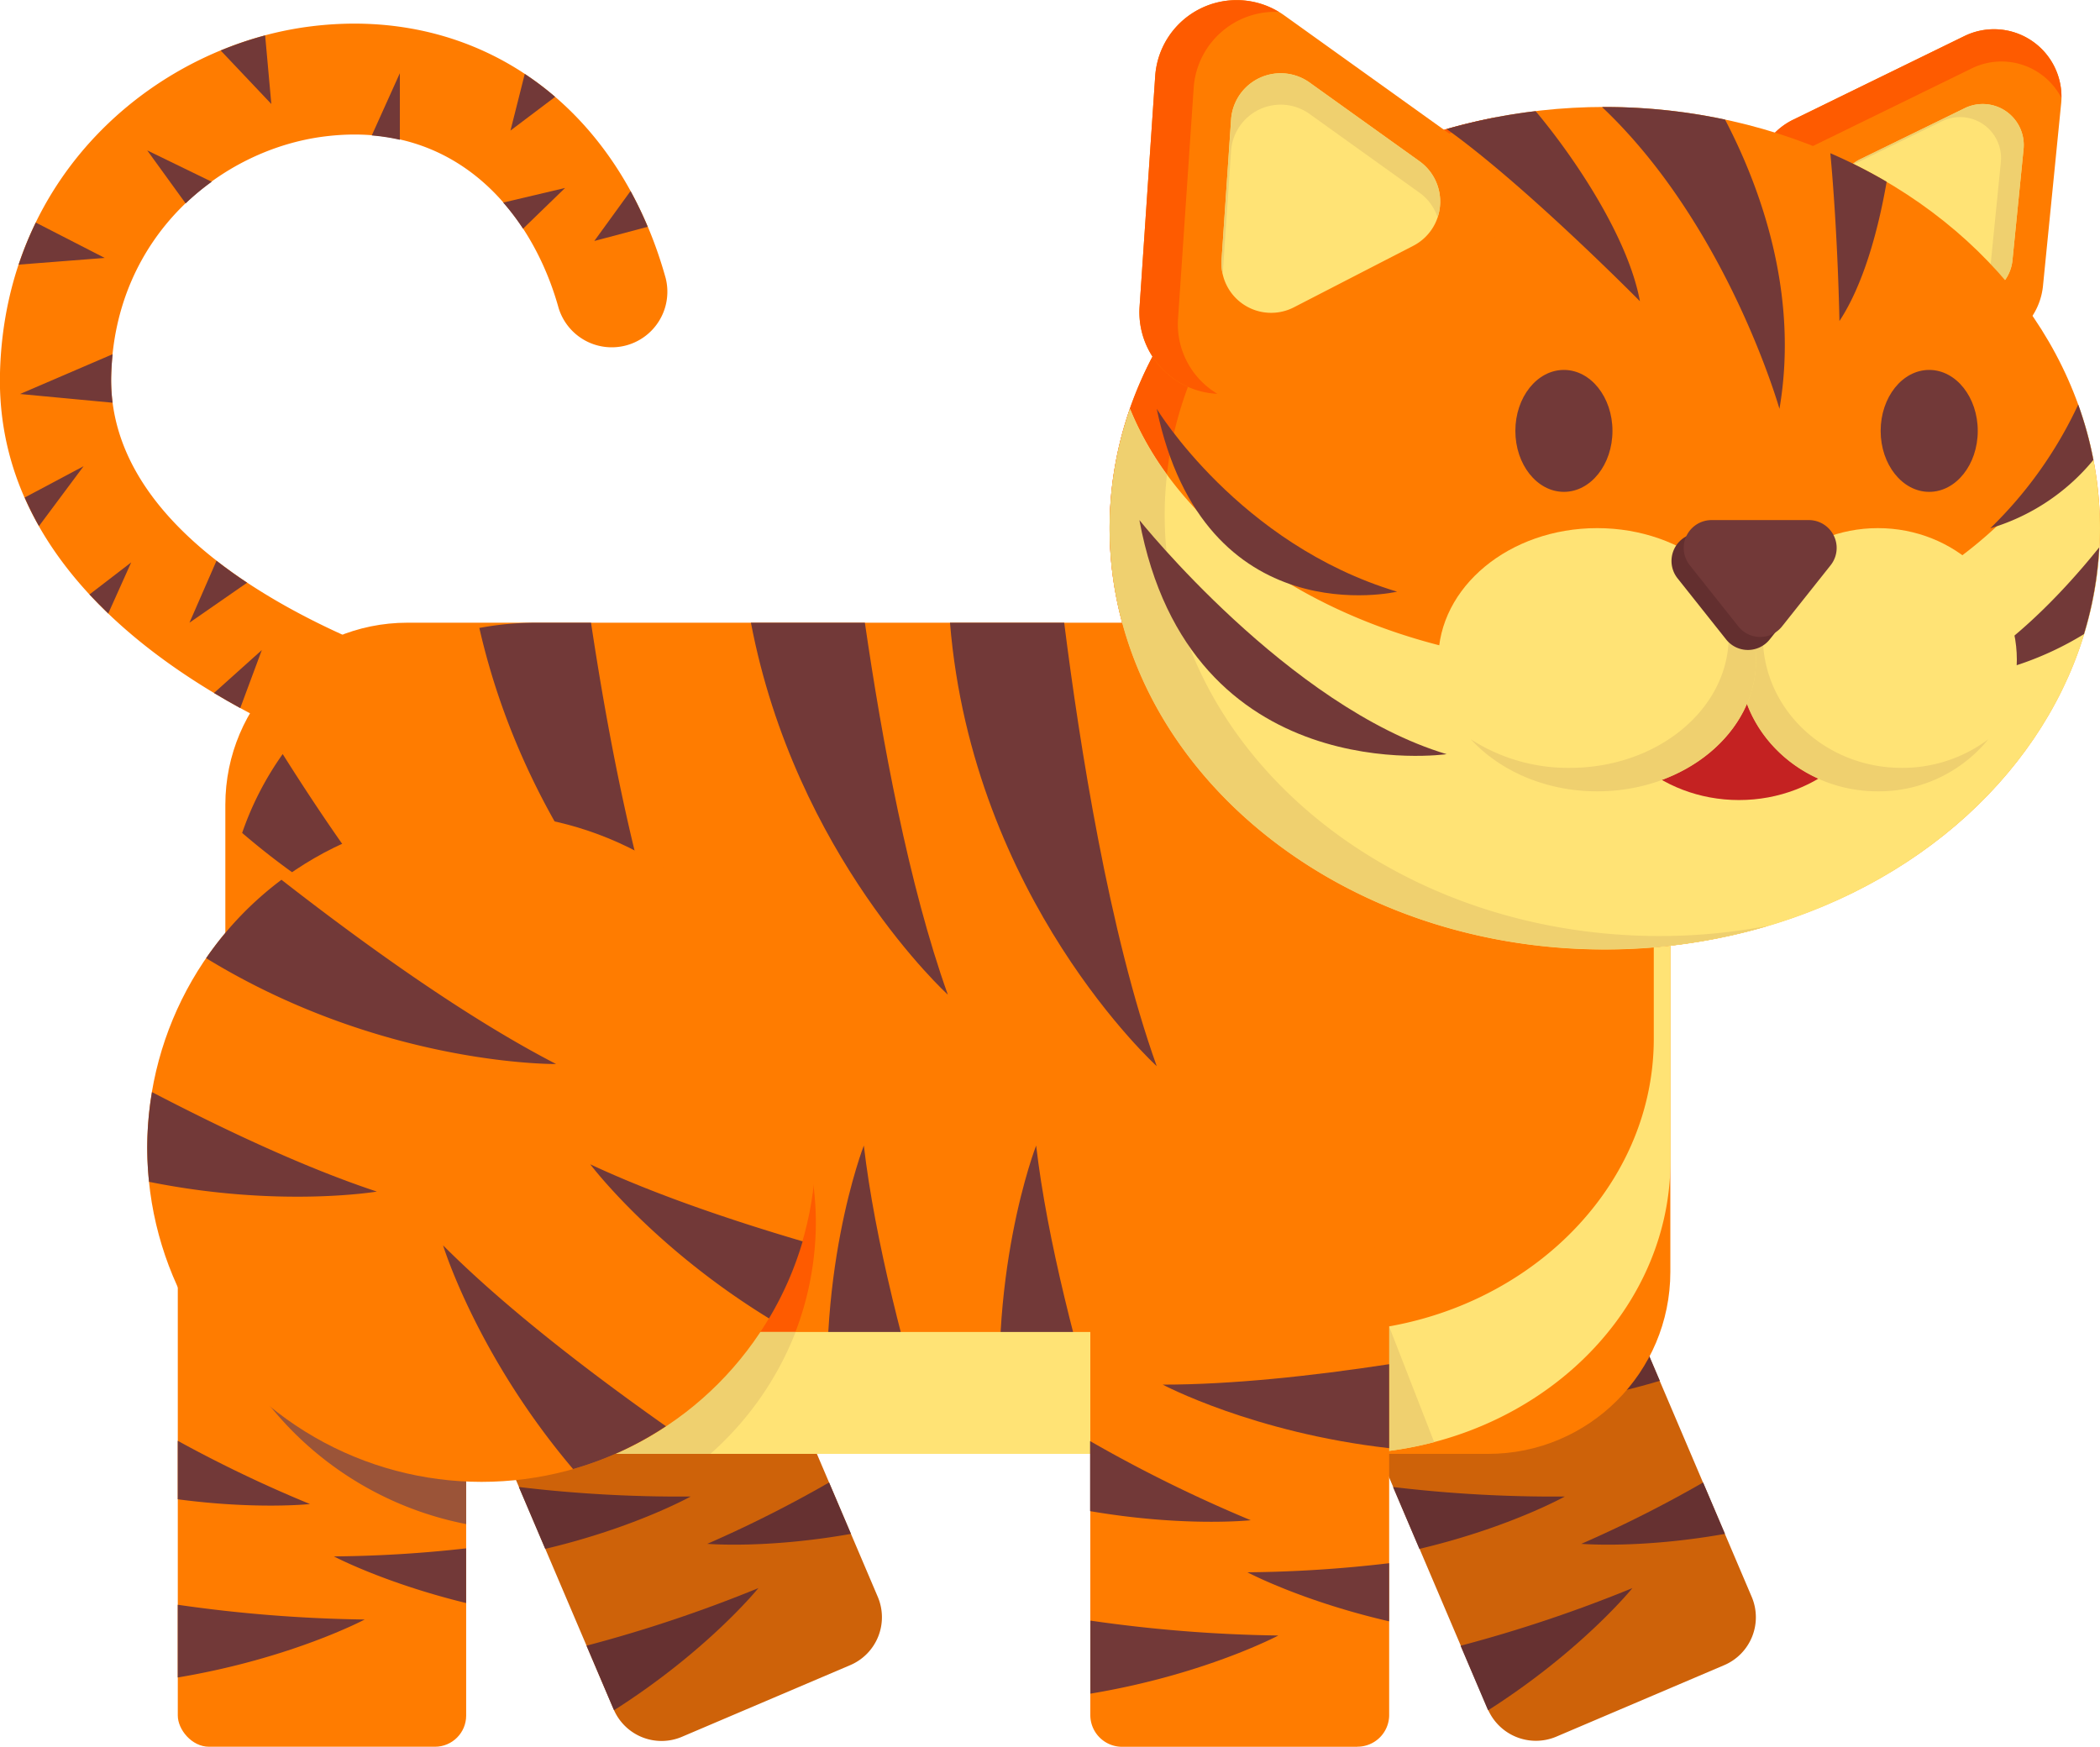 <svg xmlns="http://www.w3.org/2000/svg" viewBox="0 0 441.16 366.99"><defs><style>.cls-1{fill:#ff7c00;}.cls-2{fill:#723938;}.cls-3{fill:#ce6209;}.cls-4{fill:#663131;}.cls-5{fill:#fe5b00;}.cls-6{fill:#ffe375;}.cls-7{fill:#efd06f;}.cls-8{fill:#9b5438;}.cls-9{fill:#c42222;}.cls-10{fill:#632f2f;}</style></defs><title>tiger</title><g id="Tail"><path class="cls-1" d="M91.8,164.88a11.68,11.68,0,0,0,3-23c-1.14-.31-72.5-20.15-71.44-63,.73-29.41,23.14-47.53,44.9-50.22,27.85-3.45,43.62,16.36,49.09,36.05a11.68,11.68,0,0,0,22.5-6.25C129.7,22,100.46,1.2,65.39,5.53,33.71,9.45,1.08,35.73,0,78.35c-1.52,61.33,85.07,85.14,88.76,86.13A11.75,11.75,0,0,0,91.8,164.88Z"/><path class="cls-2" d="M45.48,117.82c2.08,1.62,4.24,3.16,6.43,4.61l-12.11,8.4Z"/><path class="cls-2" d="M4.21,82.78l19.45-8.36c-.15,1.48-.26,3-.3,4.51a37.35,37.35,0,0,0,.29,5.68Z"/><path class="cls-2" d="M39,42.74,30.93,31.6l13.55,6.59A52,52,0,0,0,39,42.74Z"/><path class="cls-2" d="M84,29.37a41.84,41.84,0,0,0-5.9-.91L84,15.37Z"/><path class="cls-2" d="M105.71,42.56l13-3.07-8.83,8.56A50,50,0,0,0,105.71,42.56Z"/><path class="cls-2" d="M107.24,27.43l3-11.9a64.23,64.23,0,0,1,6.38,4.82Z"/><path class="cls-2" d="M55.7,7.44,57,21.85,46.36,10.61A75.33,75.33,0,0,1,55.7,7.44Z"/><path class="cls-2" d="M3.92,55.6a72.68,72.68,0,0,1,3.6-8.84L22,54.19Z"/><path class="cls-2" d="M17.56,97.95,8.19,110.53a65.58,65.58,0,0,1-3-6Z"/><path class="cls-2" d="M27.56,118.16l-4.82,10.74q-2-1.95-3.95-4Z"/><path class="cls-2" d="M55,136.58l-4.53,12.19q-2.74-1.5-5.52-3.17Z"/><path class="cls-2" d="M124.85,50.63l7.61-10.49a82,82,0,0,1,3.61,7.51Z"/></g><g id="Tiger"><path class="cls-3" d="M326.85,364.91l35.41-15.08A10.94,10.94,0,0,0,368,335.52l-31.34-73.6a10.94,10.94,0,0,0-14.31-5.76L287,271.23a11,11,0,0,0-5.76,14.32l31.34,73.6A11,11,0,0,0,326.85,364.91Z"/><path class="cls-4" d="M292.64,312.42a284.19,284.19,0,0,0,36.09,2s-11.73,6.55-30.55,11Z"/><path class="cls-4" d="M342.93,333.66s-10.61,13.12-30.31,25.67l-.09-.18-5.7-13.38A290.52,290.52,0,0,0,342.93,333.66Z"/><path class="cls-4" d="M362.38,322.27c-17.83,3.16-30.18,2.09-30.18,2.09a260.57,260.57,0,0,0,25.58-12.89Z"/><path class="cls-4" d="M348.69,290.11c-26.43,7.89-47.07,6.1-47.07,6.1,12.79-5.45,26.94-13.35,40.43-21.7Z"/><path class="cls-3" d="M143.24,364.91l35.41-15.08a10.94,10.94,0,0,0,5.76-14.31l-31.34-73.6a10.94,10.94,0,0,0-14.31-5.76l-35.41,15.07a10.94,10.94,0,0,0-5.77,14.32l31.34,73.6A10.94,10.94,0,0,0,143.24,364.91Z"/><path class="cls-4" d="M109,312.42a284.24,284.24,0,0,0,36.09,2s-11.73,6.55-30.55,11Z"/><path class="cls-4" d="M159.32,333.66S148.72,346.78,129,359.32c0-.06-.06-.12-.09-.18l-5.7-13.38A290.81,290.81,0,0,0,159.32,333.66Z"/><path class="cls-4" d="M178.77,322.27c-17.83,3.16-30.18,2.09-30.18,2.09a260.53,260.53,0,0,0,25.58-12.89Z"/><path class="cls-4" d="M165.08,290.11c-26.43,7.89-47.07,6.1-47.07,6.1,12.79-5.45,26.94-13.35,40.43-21.7Z"/><rect class="cls-1" x="47.34" y="130.83" width="303.56" height="174.63" rx="38.26" ry="38.26" transform="translate(398.24 436.29) rotate(-180)"/><path class="cls-2" d="M232.69,305.46H210.83c-4-37,6.84-64.78,6.84-64.78C220,260.59,226.26,284.51,232.69,305.46Z"/><path class="cls-2" d="M196.48,305.46H174.63c-4-37,6.84-64.78,6.84-64.78C183.8,260.59,190.05,284.51,196.48,305.46Z"/><path class="cls-5" d="M47.34,242V214.25a71.68,71.68,0,0,1,53.82-23.8c38.79,0,70.23,29.79,70.23,66.53a64.75,64.75,0,0,1-22.15,48.47H114.33C77.48,305.46,47.34,276.9,47.34,242Z"/><path class="cls-6" d="M112.8,279.85H278.42c37.93,0,69-27.73,69-61.63V173.14a55.22,55.22,0,0,1,3.51,19.32v51.37c0,33.89-31,61.63-69,61.63H116.31c-37.93,0-69-27.73-69-61.63v-6.29C56.47,262,82.41,279.85,112.8,279.85Z"/><path class="cls-7" d="M281.93,305.46h-9.78v-25.6h6.27a76.55,76.55,0,0,0,13.4-1.18h0L301.29,303A76,76,0,0,1,281.93,305.46Z"/><path class="cls-7" d="M47.34,243.83v-6.29c9.13,24.51,35.07,42.31,65.46,42.31h54.34a66.42,66.42,0,0,1-17.89,25.6H116.31C78.38,305.46,47.34,277.72,47.34,243.83Z"/><path class="cls-2" d="M223.56,130.83C226.79,156.43,233,196.06,243,224c0,0-38.68-35.09-43.43-93.17Z"/><path class="cls-2" d="M181.69,130.83c3.55,24.45,9.21,55.23,17.43,78.15,0,0-32-29.1-41.37-78.15Z"/><path class="cls-2" d="M112.54,130.83h11.62c3.58,23.75,9.07,52.49,16.85,74.18,0,0-29.85-27.1-40.31-73.08A64.84,64.84,0,0,1,112.54,130.83Z"/><path class="cls-2" d="M50.87,175a65.14,65.14,0,0,1,8.52-16.57c9.13,14.5,19.2,29,29.09,40.36C88.48,198.77,70.63,191.95,50.87,175Z"/><path class="cls-1" d="M235.71,261h49.44a6.67,6.67,0,0,1,6.67,6.67v92.64a6.66,6.66,0,0,1-6.66,6.66H235.71a6.67,6.67,0,0,1-6.67-6.67V267.68a6.66,6.66,0,0,1,6.66-6.66Z" transform="translate(520.87 628) rotate(-180)"/><path class="cls-2" d="M229,302.77a296.58,296.58,0,0,0,33.75,16.63s-13.9,1.49-33.75-1.91Z"/><path class="cls-2" d="M268.55,343.62s-15.51,8.24-39.49,12.22c0-.07,0-.14,0-.21V340.49A302.91,302.91,0,0,0,268.55,343.62Z"/><path class="cls-2" d="M291.82,340.64c-18.36-4.24-29.76-10.3-29.76-10.3a271.38,271.38,0,0,0,29.76-1.91Z"/><path class="cls-2" d="M291.82,304.26c-28.53-3.23-47.56-13.35-47.56-13.35,14.47,0,31.25-1.8,47.56-4.29Z"/><rect class="cls-1" x="37.34" y="261.01" width="60.58" height="105.97" rx="6.55" ry="6.55" transform="translate(135.27 628) rotate(-180)"/><path class="cls-2" d="M37.34,302.71A273.88,273.88,0,0,0,65.12,316s-11.17,1.2-27.78-1Z"/><path class="cls-2" d="M37.34,352.44V337.16a302,302,0,0,0,39.28,3.1S61.21,348.45,37.34,352.44Z"/><path class="cls-2" d="M97.92,336.8C80.73,332.6,70.14,327,70.14,327a265.09,265.09,0,0,0,27.78-1.69Z"/><path class="cls-8" d="M42.11,263.05a11.07,11.07,0,0,1,6.39-2H86.77a11.19,11.19,0,0,1,11.16,11.16v48A70.28,70.28,0,0,1,42.11,263.05Z"/><circle class="cls-1" cx="101.16" cy="241.11" r="70.23"/><path class="cls-2" d="M59.13,184.84c17.85,13.91,39.07,29.1,57.7,38.71,0,0-36.43.48-73.53-22.24A70.62,70.62,0,0,1,59.13,184.84Z"/><path class="cls-2" d="M30.93,241.11a70.69,70.69,0,0,1,1-11.66c15.73,8.19,32.43,16,47.24,20.9,0,0-20.51,3.47-47.86-2.05A71.21,71.21,0,0,1,30.93,241.11Z"/><path class="cls-2" d="M161.55,277C137,261.94,124,244.62,124,244.62c13,6.09,28.87,11.55,44.62,16.19A69.89,69.89,0,0,1,161.55,277Z"/><path class="cls-2" d="M120.39,308.65c-20.29-23.93-27.31-47-27.31-47,12.84,12.87,30.25,26.32,46.82,38A69.88,69.88,0,0,1,120.39,308.65Z"/><path class="cls-1" d="M429.18,60.1,433,21.72A14.18,14.18,0,0,0,412.69,7.57l-36,17.6a14.18,14.18,0,0,0-1.46,24.65l32.2,20.77A14.18,14.18,0,0,0,429.18,60.1Z"/><path class="cls-5" d="M412.69,7.57a14.16,14.16,0,0,1,20.36,13,14.18,14.18,0,0,0-18.81-6.21l-36,17.6a14,14,0,0,0-7.93,12.45,14.18,14.18,0,0,1,6.37-19.26Z"/><path class="cls-6" d="M422.77,54.69l2.33-23.34a8.62,8.62,0,0,0-12.37-8.61L390.82,33.44a8.62,8.62,0,0,0-.89,15l19.59,12.64A8.62,8.62,0,0,0,422.77,54.69Z"/><path class="cls-7" d="M418,57.41l2.33-23.34A8.62,8.62,0,0,0,408,25.46l-19.28,9.41a8.74,8.74,0,0,1,2.09-1.43l21.92-10.71a8.62,8.62,0,0,1,12.37,8.61l-2.33,23.34a8.6,8.6,0,0,1-6.87,7.6A8.52,8.52,0,0,0,418,57.41Z"/><ellipse class="cls-1" cx="337.13" cy="110.96" rx="104.03" ry="88.49"/><path class="cls-5" d="M314.46,24.61c-40.63,12-69.79,44.9-69.79,83.56,0,48.87,46.57,88.49,104,88.49a121.88,121.88,0,0,0,22.67-2.13,120.45,120.45,0,0,1-34.24,4.93c-57.45,0-104-39.62-104-88.49C233.1,68.72,267.91,33.41,314.46,24.61Z"/><path class="cls-6" d="M337.13,139.89c47.21,0,87.06-22.78,99.77-54A76.34,76.34,0,0,1,441.16,111c0,48.87-46.58,88.49-104,88.49s-104-39.62-104-88.49a76.25,76.25,0,0,1,4.26-25.07C250.07,117.1,289.92,139.89,337.13,139.89Z"/><path class="cls-7" d="M237.36,85.9a65.12,65.12,0,0,0,7.79,13.84,76.4,76.4,0,0,0-.48,8.43c0,48.87,46.57,88.49,104,88.49a121.88,121.88,0,0,0,22.67-2.13,120.45,120.45,0,0,1-34.24,4.93c-57.45,0-104-39.62-104-88.49A76.25,76.25,0,0,1,237.36,85.9Z"/><ellipse class="cls-2" cx="405.28" cy="90.53" rx="10.2" ry="12.81"/><ellipse class="cls-2" cx="328.54" cy="90.53" rx="10.2" ry="12.81"/><path class="cls-2" d="M337.13,22.48a121.6,121.6,0,0,1,25.26,2.64c7.21,13.8,15.64,36.27,11.43,60.78,0,0-10.89-38.47-37.27-63.41Z"/><path class="cls-2" d="M322.6,23.35c8.6,10.28,19.5,26.83,21.91,39.94,0,0-24-24.34-40.61-36.18A118.77,118.77,0,0,1,322.6,23.35Z"/><path class="cls-2" d="M384.51,32.19a109.18,109.18,0,0,1,11.83,6c-1.84,10.6-5,21.8-9.92,29.26C386.42,67.48,386.13,49.65,384.51,32.19Z"/><path class="cls-1" d="M307.73,30.41,269.79,3.23A17.16,17.16,0,0,0,242.68,16L239.4,64.43a17.16,17.16,0,0,0,25,16.41L305.6,59.6A17.16,17.16,0,0,0,307.73,30.41Z"/><path class="cls-5" d="M242.68,16a17.13,17.13,0,0,1,25.95-13.5,17.15,17.15,0,0,0-17.87,16l-3.28,48.41a17,17,0,0,0,8.27,15.83,17.16,17.16,0,0,1-16.35-18.3Z"/><path class="cls-6" d="M298.19,33.87,275.11,17.34a10.44,10.44,0,0,0-16.49,7.78l-2,29.45a10.44,10.44,0,0,0,15.19,10l25.07-12.92A10.44,10.44,0,0,0,298.19,33.87Z"/><path class="cls-7" d="M298.19,40.48,275.11,23.94a10.44,10.44,0,0,0-16.49,7.78l-1.76,25.91a10.56,10.56,0,0,1-.24-3.06l2-29.45a10.44,10.44,0,0,1,16.49-7.78l23.08,16.53A10.41,10.41,0,0,1,302,45.67,10.3,10.3,0,0,0,298.19,40.48Z"/><path class="cls-2" d="M243,85.9s17.27,28.44,50.5,38.41C293.53,124.31,253,133.78,243,85.9Z"/><path class="cls-2" d="M239.36,109.27s31.31,39.21,64.54,49.18C303.91,158.45,249.93,166.22,239.36,109.27Z"/><path class="cls-2" d="M418.1,111a87.8,87.8,0,0,0,18.48-26,76.88,76.88,0,0,1,3.19,11.63A44.39,44.39,0,0,1,418.1,111Z"/><path class="cls-2" d="M441,115a76.29,76.29,0,0,1-3.21,18.23A66.48,66.48,0,0,1,410,142.68C421.8,136.28,432.43,125.65,441,115Z"/><ellipse class="cls-9" cx="365.33" cy="140.46" rx="30.49" ry="27.63"/><ellipse class="cls-6" cx="394.51" cy="138.59" rx="29.18" ry="27.63"/><path class="cls-7" d="M376.33,117a26.54,26.54,0,0,0-6,16.7c0,15.26,13.07,27.63,29.18,27.63a30.08,30.08,0,0,0,18.18-6,29.68,29.68,0,0,1-23.21,10.93c-16.12,0-29.18-12.37-29.18-27.63A27.05,27.05,0,0,1,376.33,117Z"/><ellipse class="cls-6" cx="335.53" cy="138.59" rx="33.38" ry="27.63"/><path class="cls-7" d="M356.33,117a24.58,24.58,0,0,1,6.83,16.7c0,15.26-14.94,27.63-33.38,27.63a37.76,37.76,0,0,1-20.79-6c6.1,6.63,15.71,10.93,26.55,10.93,18.44,0,33.38-12.37,33.38-27.63C368.92,129.85,364,122.06,356.33,117Z"/><path class="cls-10" d="M377.39,112H357a5.86,5.86,0,0,0-4.59,9.5l10.2,12.84a5.85,5.85,0,0,0,9.17,0L382,121.53A5.85,5.85,0,0,0,377.39,112Z"/><path class="cls-2" d="M380,109.27H359.57a5.85,5.85,0,0,0-4.58,9.5l10.2,12.84a5.85,5.85,0,0,0,9.17,0l10.2-12.84A5.85,5.85,0,0,0,380,109.27Z"/></g></svg>